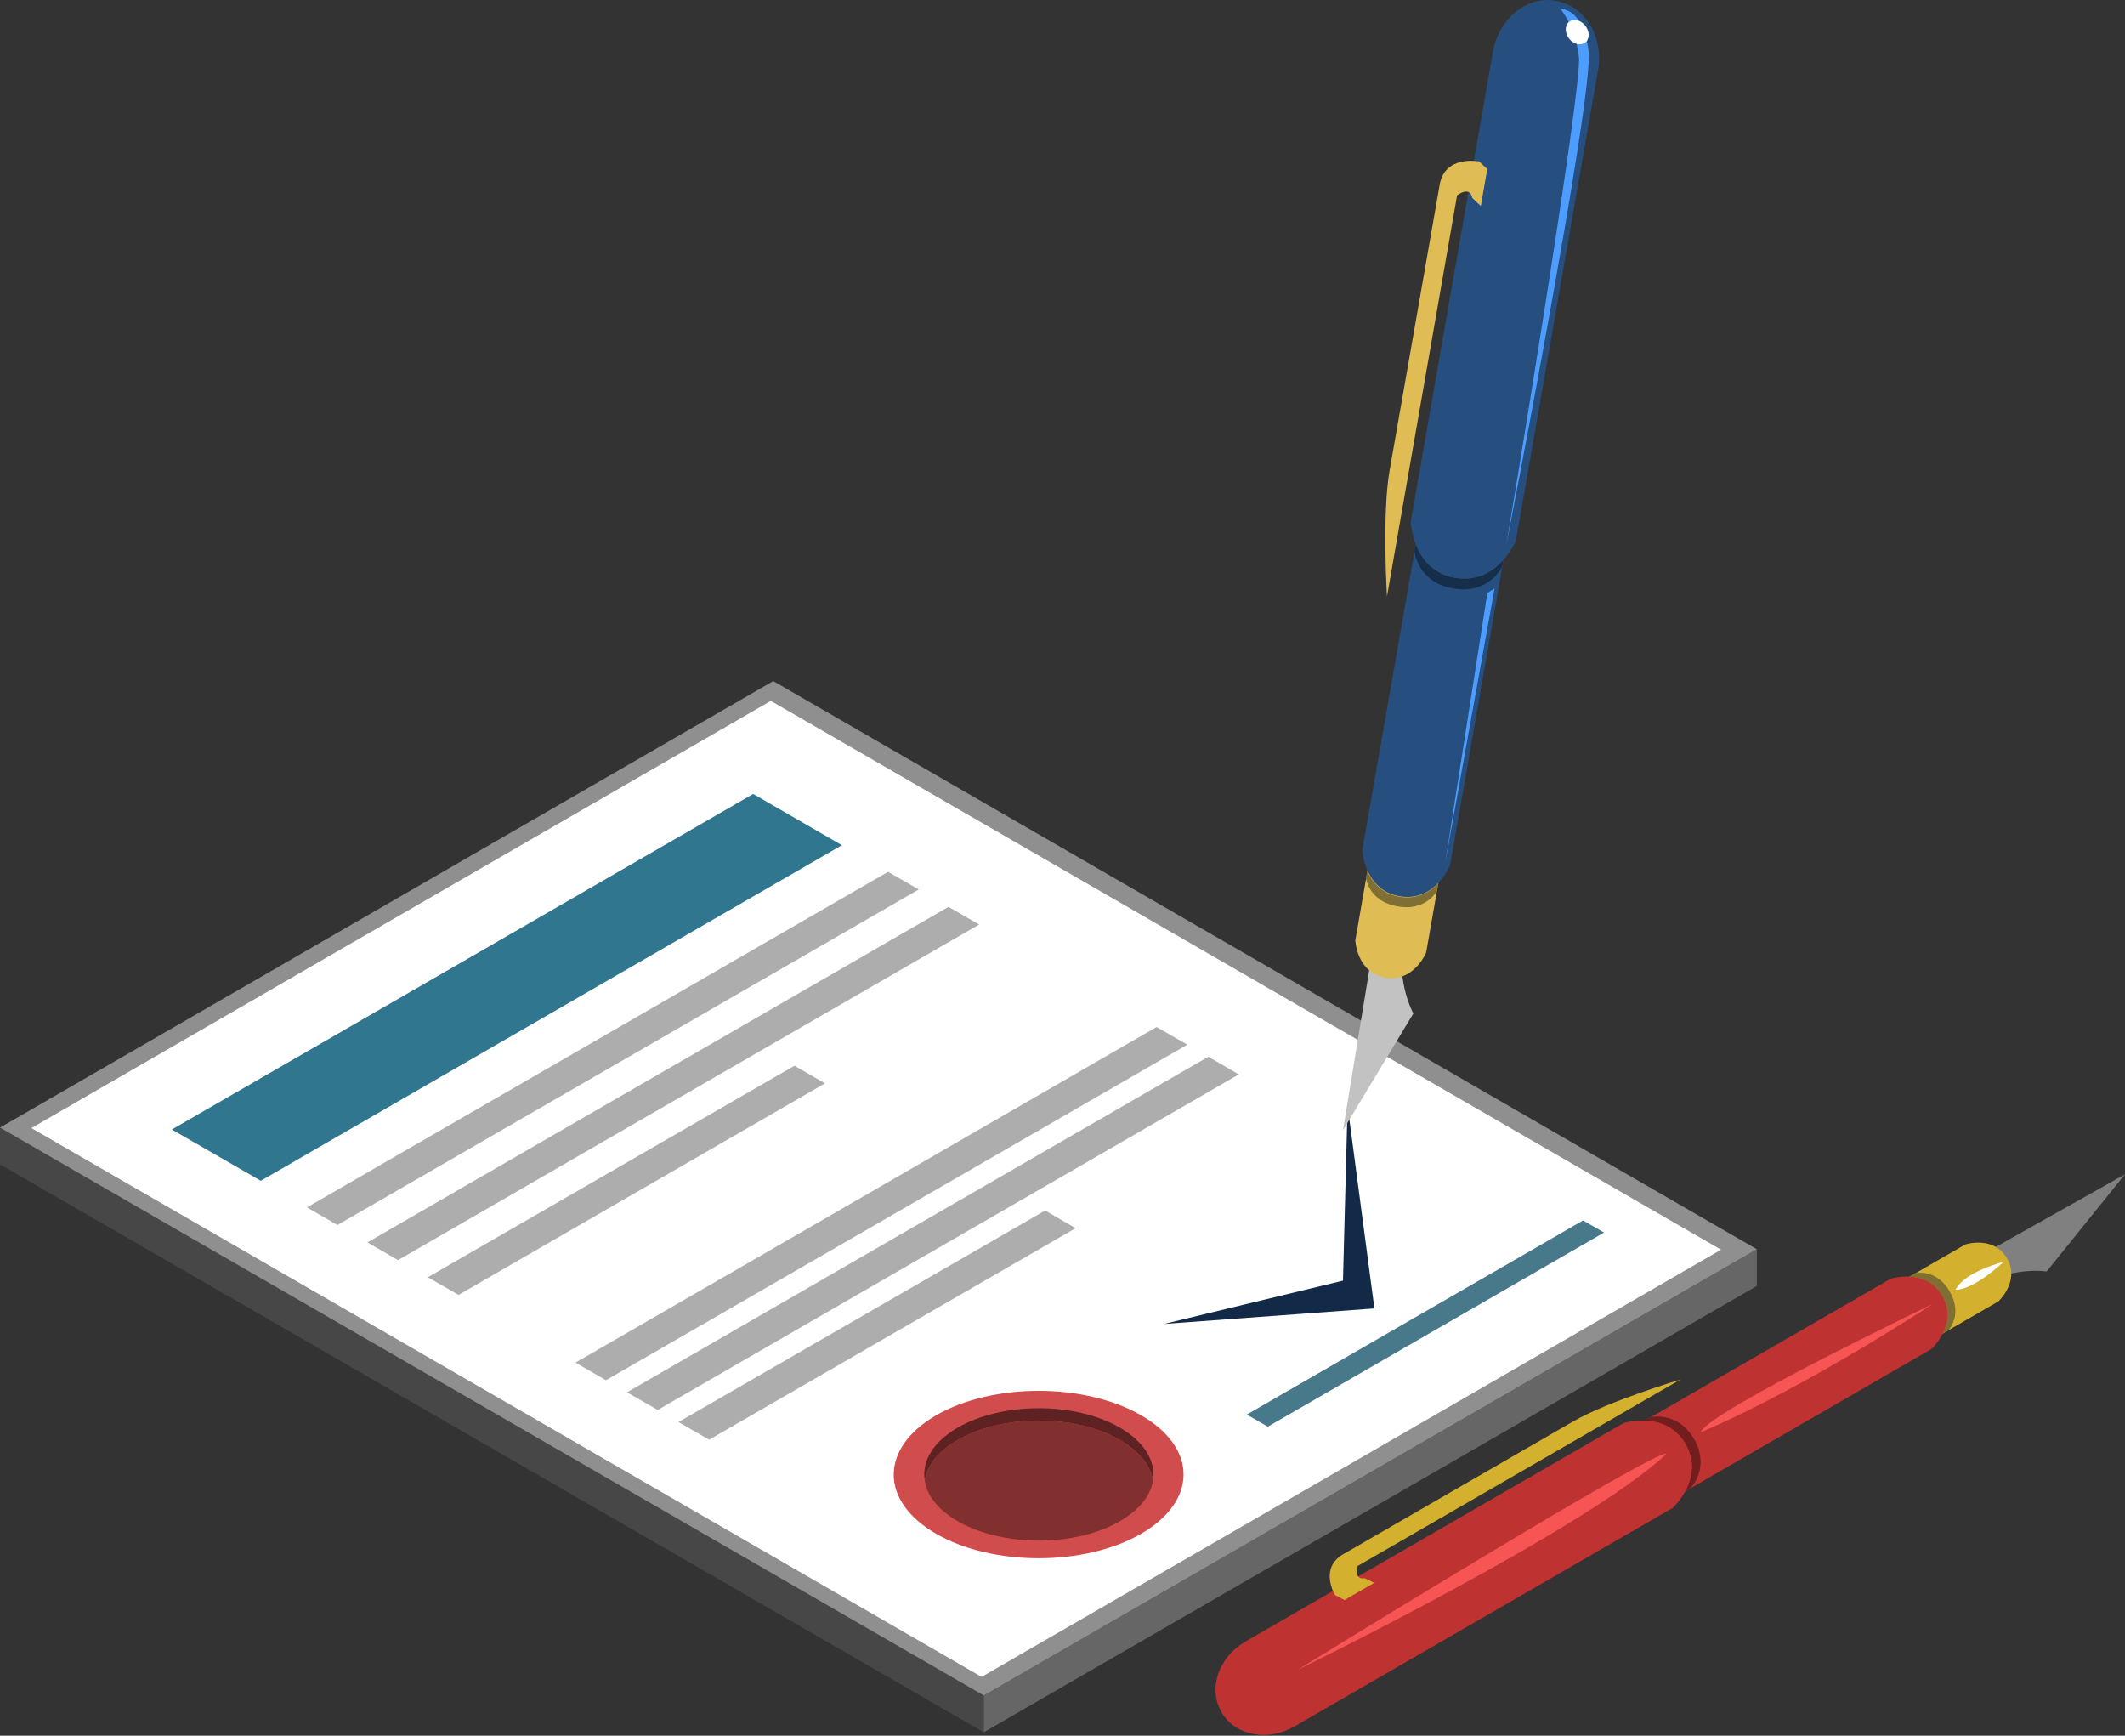 <svg width="180" height="147" viewBox="0 0 180 147" fill="none" xmlns="http://www.w3.org/2000/svg">
<rect x="0" y="0" width="180" height="147" fill="#333333" stroke="none"/>
<g id="Layer_15">
<g id="Group">
<path id="Vector" d="M83.335 143.595V146.708L0 98.611V95.499L83.335 143.595Z" fill="#474747"/>
<path id="Vector_2" d="M148.816 108.909L83.336 146.707V143.595L148.816 105.797V108.909Z" fill="#666666"/>
<g id="Group_2">
<path id="Vector_3" d="M148.815 105.798L83.335 143.595L0 95.499L65.501 57.681L148.815 105.798Z" fill="#8F8F8F"/>
<path id="Vector_4" d="M145.784 105.838L83.15 142.018L2.661 95.539L65.295 59.359L145.784 105.838Z" fill="white"/>
<g id="Group_3">
<path id="Vector_5" d="M96.663 119.864C101.454 122.628 101.454 127.112 96.663 129.897C91.871 132.661 84.091 132.661 79.299 129.897C74.508 127.133 74.508 122.649 79.299 119.864C84.091 117.1 91.871 117.1 96.663 119.864Z" fill="#D14C4C"/>
<path id="Vector_6" d="M97.667 125.371C97.462 124.122 96.52 122.914 94.862 121.952C91.074 119.761 84.931 119.761 81.123 121.952C79.464 122.914 78.522 124.143 78.338 125.371C78.072 123.774 79.014 122.136 81.123 120.908C84.931 118.717 91.074 118.717 94.862 120.908C96.971 122.136 97.912 123.774 97.667 125.371Z" fill="#5E2222"/>
<path id="Vector_7" d="M97.666 125.372C97.666 125.392 97.687 125.413 97.666 125.413C97.462 126.662 96.52 127.87 94.861 128.832C91.073 131.023 84.931 131.023 81.122 128.832C79.464 127.87 78.522 126.641 78.338 125.413C78.317 125.392 78.317 125.372 78.338 125.372C78.542 124.123 79.464 122.915 81.122 121.952C84.931 119.762 91.073 119.762 94.861 121.952C96.499 122.915 97.462 124.123 97.666 125.372Z" fill="#822F2F"/>
</g>
<g id="Group_4">
<path id="Vector_8" d="M71.314 71.582L22.092 100.002L14.557 95.661L63.8 67.241L71.314 71.582Z" fill="#31768F"/>
<path id="Vector_9" d="M77.826 75.329L28.583 103.748L26.003 102.254L75.226 73.834L77.826 75.329Z" fill="#ADADAD"/>
<path id="Vector_10" d="M100.573 88.475L51.33 116.894L48.75 115.4L97.973 86.98L100.573 88.475Z" fill="#ADADAD"/>
<path id="Vector_11" d="M104.936 90.992L55.714 119.412L53.113 117.917L102.356 89.497L104.936 90.992Z" fill="#ADADAD"/>
<path id="Vector_12" d="M82.944 78.298L33.721 106.718L31.121 105.223L80.344 76.803L82.944 78.298Z" fill="#ADADAD"/>
<path id="Vector_13" d="M69.882 91.751L38.842 109.667L36.241 108.172L67.302 90.256L69.882 91.751Z" fill="#ADADAD"/>
<path id="Vector_14" d="M91.112 104.015L60.071 121.931L57.471 120.436L88.532 102.52L91.112 104.015Z" fill="#ADADAD"/>
<path id="Vector_15" d="M135.875 104.384L107.394 120.826L105.612 119.802L134.094 103.36L135.875 104.384Z" fill="#48798A"/>
</g>
<path id="Vector_16" d="M98.608 112.125L116.422 110.814L114.149 93.656L113.76 108.459L98.608 112.125Z" fill="#122947"/>
</g>
<g id="Group_5">
<path id="Vector_17" d="M119.719 85.834L113.761 95.723L117.262 74.367C117.262 74.367 120.006 75.145 119.023 78.974C118.04 82.803 119.719 85.834 119.719 85.834Z" fill="#C2C2C2"/>
<path id="Vector_18" d="M120.805 80.675C120.805 80.675 119.761 83.213 117.345 82.804C114.908 82.374 114.806 79.63 114.806 79.63L119.494 52.787C119.822 50.883 121.419 49.572 123.078 49.859L123.139 49.88C124.777 50.166 125.842 51.948 125.514 53.831L120.805 80.675Z" fill="#E0BC55"/>
<path id="Vector_19" d="M118.536 75.944C117.021 75.678 116.223 74.675 115.813 73.753L115.711 74.388C115.711 74.388 115.957 76.353 118.393 76.763C120.83 77.193 121.731 75.432 121.731 75.432L121.833 74.797C121.137 75.534 120.072 76.21 118.536 75.944Z" fill="#806F32"/>
<path id="Vector_20" d="M128.627 40.153C129.036 37.798 127.726 35.607 125.699 35.259L125.617 35.239C123.59 34.891 121.603 36.508 121.194 38.842L115.399 71.992C115.399 71.992 115.44 72.811 115.829 73.712C116.239 74.633 117.017 75.636 118.553 75.903C120.088 76.169 121.153 75.493 121.849 74.756C122.525 74.039 122.832 73.282 122.832 73.282L128.627 40.153Z" fill="#264F80"/>
<path id="Vector_21" d="M123.264 48.937C121.339 48.589 120.398 47.279 119.927 46.112L119.824 46.726C119.824 46.726 120.09 49.326 123.1 49.838C126.11 50.37 127.236 48.016 127.236 48.016L127.339 47.401C126.52 48.343 125.189 49.265 123.264 48.937Z" fill="#162E4A"/>
<path id="Vector_22" d="M135.364 5.959C135.856 3.134 134.279 0.513 131.843 0.083L131.761 0.062C129.324 -0.368 126.949 1.578 126.458 4.403L119.496 44.228C119.496 44.228 119.537 45.108 119.926 46.111C120.377 47.279 121.318 48.589 123.264 48.937C125.188 49.265 126.519 48.343 127.359 47.422C128.075 46.603 128.403 45.804 128.403 45.804L135.364 5.959Z" fill="#264F80"/>
<path id="Vector_23" d="M125.146 13.658C125.146 13.658 122.382 13.167 121.952 15.644L117.713 39.825C117.058 43.511 117.488 50.514 117.488 50.514L123.426 16.545C123.426 16.545 124.511 15.685 124.716 16.77L125.433 17.446L125.985 14.313L125.269 13.658H125.146Z" fill="#E0BC55"/>
<path id="Vector_24" d="M132.19 0.759C132.19 0.759 134.115 0.615 134.565 4.362C135.016 8.089 127.604 46.111 127.604 46.111C127.604 46.111 134.074 7.393 133.746 4.792C133.419 2.212 132.19 0.759 132.19 0.759Z" fill="#4C9DFF"/>
<path id="Vector_25" d="M125.988 50.227L126.603 49.817L122.426 73.037L125.988 50.227Z" fill="#4C9DFF"/>
<path id="Vector_26" d="M134.297 2.192C134.666 2.683 134.666 3.318 134.277 3.604C133.888 3.891 133.273 3.748 132.905 3.256C132.536 2.765 132.536 2.13 132.925 1.844C133.314 1.536 133.929 1.7 134.297 2.192Z" fill="white"/>
</g>
<g id="Group_6">
<path id="Vector_27" d="M173.366 107.682L180 99.45L162.739 109.156C162.739 109.156 164.275 111.265 167.244 109.217C170.233 107.17 173.366 107.682 173.366 107.682Z" fill="#808080"/>
<path id="Vector_28" d="M169.272 110.22C169.272 110.22 171.136 108.52 170.009 106.575C168.883 104.61 166.488 105.388 166.488 105.388L144.886 117.857C143.351 118.738 142.736 120.519 143.494 121.85L143.514 121.891C144.272 123.222 146.135 123.57 147.671 122.689L169.272 110.22Z" fill="#D4B02F"/>
<path id="Vector_29" d="M164.502 109.77C163.786 108.541 162.68 108.193 161.759 108.132L162.271 107.825C162.271 107.825 164.032 107.415 165.158 109.381C166.284 111.347 165.055 112.657 165.055 112.657L164.543 112.964C164.973 112.125 165.219 110.978 164.502 109.77Z" fill="#806F32"/>
<path id="Vector_30" d="M136.918 129.671C135.035 130.757 132.741 130.327 131.8 128.689L131.759 128.627C130.817 126.989 131.574 124.778 133.479 123.693L160.158 108.295C160.158 108.295 160.875 108.07 161.776 108.111C162.697 108.172 163.803 108.52 164.519 109.749C165.236 110.978 164.99 112.124 164.56 112.943C164.151 113.742 163.598 114.254 163.598 114.254L136.918 129.671Z" fill="#BF3232"/>
<path id="Vector_31" d="M142.78 122.3C141.879 120.744 140.445 120.355 139.299 120.314L139.79 120.027C139.79 120.027 142.104 119.454 143.496 121.87C144.889 124.286 143.23 126.006 143.23 126.006L142.739 126.293C143.292 125.29 143.681 123.856 142.78 122.3Z" fill="#731E1E"/>
<path id="Vector_32" d="M109.648 146.215C107.375 147.526 104.631 146.994 103.485 145.028L103.444 144.946C102.317 142.98 103.239 140.339 105.491 139.029L137.535 120.519C137.535 120.519 138.313 120.273 139.296 120.314C140.443 120.355 141.876 120.744 142.777 122.3C143.678 123.856 143.289 125.29 142.756 126.293C142.285 127.173 141.691 127.706 141.691 127.706L109.648 146.215Z" fill="#BF3232"/>
<path id="Vector_33" d="M113.046 135.015C113.046 135.015 111.756 132.804 113.762 131.637L133.235 120.396C136.203 118.676 142.346 116.833 142.346 116.833L115.011 132.62C115.011 132.62 114.622 133.807 115.605 133.664L116.404 134.053L113.885 135.507L113.107 135.097L113.046 135.015Z" fill="#D4B02F"/>
<path id="Vector_34" d="M141.156 123.14C134.317 129.529 109.91 141.425 109.91 141.425C109.91 141.425 140.685 122.424 141.156 123.14Z" fill="#F75454"/>
<path id="Vector_35" d="M144.067 121.297C152.892 117.571 163.703 110.445 163.703 110.445C163.703 110.445 144.641 119.577 144.067 121.297Z" fill="#F75454"/>
<path id="Vector_36" d="M165.648 109.237C167.266 109.217 169.723 106.862 169.723 106.862C169.723 106.862 166.345 107.722 165.648 109.237Z" fill="white"/>
</g>
</g>
</g>
</svg>
